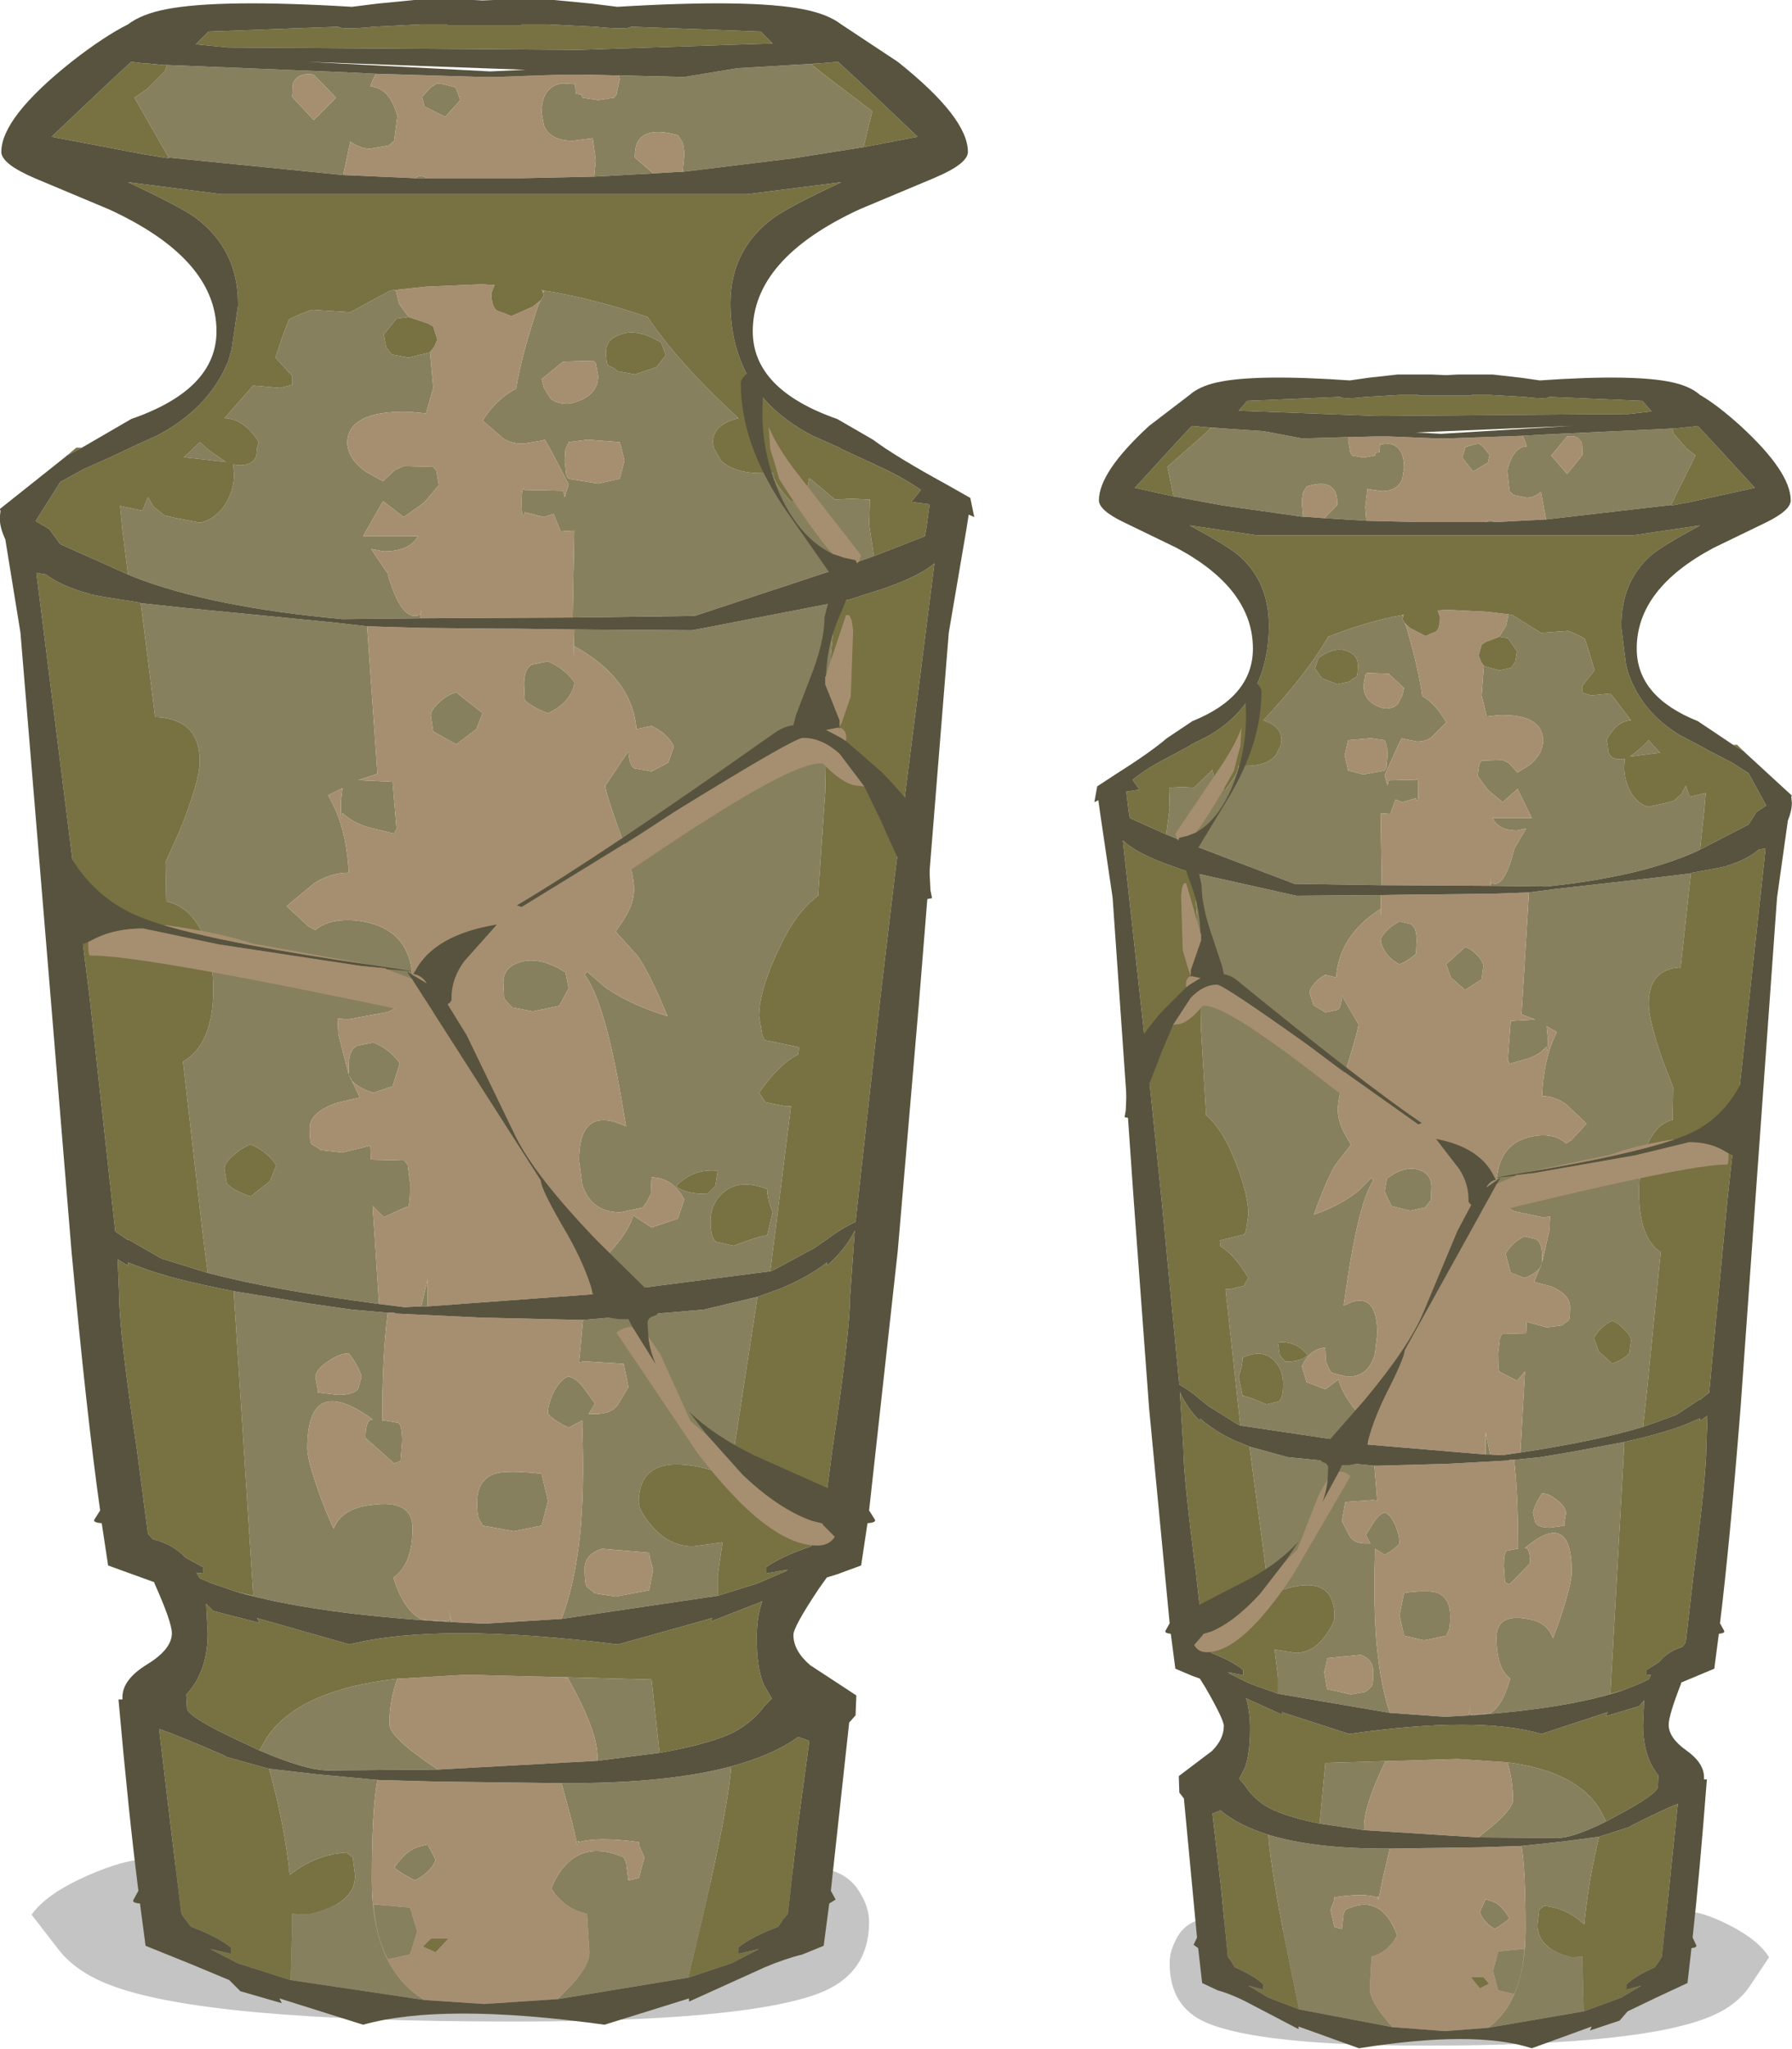 <?xml version="1.0" encoding="UTF-8" standalone="no"?>
<svg xmlns:ffdec="https://www.free-decompiler.com/flash" xmlns:xlink="http://www.w3.org/1999/xlink" ffdec:objectType="frame" height="141.5px" width="123.8px" xmlns="http://www.w3.org/2000/svg">
  <g transform="matrix(1.0, 0.0, 0.0, 1.0, 61.9, 141.5)">
    <use ffdec:characterId="1305" height="127.0" transform="matrix(1.101, 0.0, 0.0, 1.101, -61.918, -141.525)" width="61.15" xlink:href="#sprite0"/>
    <use ffdec:characterId="1305" height="127.0" transform="matrix(-0.788, 0.0, 0.0, 0.91, 61.89, -115.642)" width="61.15" xlink:href="#sprite0"/>
  </g>
  <defs>
    <g id="sprite0" transform="matrix(1.0, 0.0, 0.0, 1.0, -8.7, -61.9)">
      <use ffdec:characterId="1304" height="127.0" transform="matrix(1.0, 0.0, 0.0, 1.0, 8.7, 61.9)" width="61.15" xlink:href="#shape0"/>
    </g>
    <g id="shape0" transform="matrix(1.0, 0.0, 0.0, 1.0, -8.7, -61.9)">
      <path d="M28.65 181.35 L32.8 181.35 57.15 179.75 57.9 179.25 59.55 179.05 Q61.85 179.05 62.75 180.75 63.25 181.6 63.25 182.45 63.25 185.75 60.05 186.95 55.35 188.7 40.85 188.7 21.5 188.7 15.6 186.4 13.5 185.6 12.4 184.2 L10.7 182.0 Q11.6 180.7 14.2 179.55 16.5 178.55 17.7 178.55 L23.15 179.6 Q27.65 180.7 28.65 181.35" fill="#000000" fill-opacity="0.231" fill-rule="evenodd" stroke="none"/>
      <path d="M27.05 68.0 L28.4 69.45 29.8 68.05 28.4 66.6 Q27.4 66.45 27.1 67.15 L27.05 68.0 M37.3 67.4 L37.6 68.2 36.65 69.25 35.35 68.6 35.2 68.0 35.75 67.4 36.15 67.15 36.5 67.2 37.3 67.4 M32.3 66.55 L32.1 66.95 31.95 67.35 Q33.15 67.4 33.65 69.2 L33.45 70.75 33.1 71.05 31.95 71.25 Q31.3 71.25 30.7 70.8 L30.25 72.9 19.75 71.85 19.3 71.8 17.15 68.05 17.95 67.5 19.05 66.4 19.2 66.0 30.3 66.45 32.3 66.55 M34.75 73.1 Q34.95 72.95 35.2 72.95 L35.55 73.1 34.75 73.1 M46.0 73.0 L46.1 71.95 45.9 70.55 45.85 70.6 44.65 70.75 Q43.25 70.75 42.85 69.8 L42.7 69.0 Q42.7 67.3 44.05 67.15 L44.8 67.2 44.85 67.8 45.2 67.85 45.25 68.05 46.25 68.2 47.25 68.05 47.4 67.85 47.6 66.9 47.55 66.65 51.65 66.75 55.0 66.2 60.1 65.9 59.6 65.95 60.75 66.85 63.45 68.9 62.9 71.15 58.5 71.85 51.55 72.7 51.65 71.7 Q51.65 70.95 51.45 70.7 L51.25 70.4 Q49.45 69.9 48.85 70.65 48.55 70.95 48.55 71.8 L49.7 72.8 46.0 73.0 M16.75 97.95 L16.4 95.15 16.25 93.65 17.65 93.95 18.0 93.1 18.35 93.7 19.05 94.25 19.7 94.4 21.25 94.7 Q22.1 94.55 22.75 93.7 23.4 92.75 23.4 91.7 L23.35 91.05 23.75 91.1 Q24.6 91.1 24.8 90.5 L24.85 90.0 24.95 89.65 Q24.1 88.25 22.9 88.15 L22.8 88.15 24.6 86.1 26.3 86.25 27.05 86.05 27.05 85.5 26.0 84.35 26.45 83.0 26.85 81.95 Q27.55 81.6 28.3 81.35 L30.7 81.5 33.2 80.15 33.55 80.1 33.75 80.95 34.35 81.8 33.6 81.9 32.8 82.9 32.95 83.7 33.3 84.15 34.35 84.35 35.6 84.05 35.7 84.0 35.9 86.25 35.45 87.85 34.4 87.75 Q30.5 87.65 30.5 89.75 L30.55 90.0 Q30.65 90.65 31.4 91.3 L31.65 91.5 32.75 92.1 33.5 91.4 34.05 91.15 35.9 91.2 36.1 91.45 36.25 92.35 35.45 93.3 35.25 93.5 34.05 94.35 32.75 93.35 31.5 95.55 32.15 95.55 34.95 95.55 Q34.4 96.5 32.8 96.5 L32.0 96.35 33.05 97.9 33.05 97.95 Q33.8 100.55 34.75 100.55 L35.1 100.5 35.15 100.05 35.1 100.7 30.2 100.75 Q21.95 100.0 17.1 98.1 L16.75 97.95 M42.65 80.75 L42.85 80.45 42.75 80.2 42.8 80.3 42.85 80.15 Q45.8 80.6 49.35 81.8 51.25 84.65 55.05 88.15 53.45 88.55 53.45 89.65 L53.5 90.0 53.95 90.8 Q54.75 91.6 56.55 91.6 L57.25 91.6 57.25 91.75 Q57.25 92.15 58.35 93.4 L58.45 93.4 59.0 93.15 59.3 92.8 59.5 91.9 61.05 93.2 61.1 93.25 62.15 93.2 63.3 93.25 63.25 94.8 63.3 95.15 63.55 96.8 61.55 97.5 52.3 100.55 44.65 100.65 44.75 95.2 43.9 95.25 43.45 94.15 42.85 94.35 41.65 94.05 Q41.45 94.7 41.45 93.4 41.45 92.6 41.55 92.55 L41.6 92.65 44.05 92.7 44.15 93.1 44.4 92.3 43.2 90.0 42.9 89.5 42.75 89.55 41.55 89.75 Q40.6 89.75 40.1 89.25 L39.0 88.3 Q39.9 86.9 41.1 86.3 41.45 84.15 42.5 81.05 L42.65 80.75 M21.75 141.75 L21.4 139.0 20.2 128.5 Q22.1 127.4 22.1 123.95 22.1 122.25 21.55 120.75 20.75 118.8 19.15 118.45 L19.1 116.0 20.0 114.0 Q21.25 110.9 21.25 109.65 21.25 107.1 18.65 106.9 L18.45 106.9 17.55 99.75 20.35 100.05 29.55 100.95 31.75 101.2 32.4 110.45 31.2 110.85 31.25 110.85 33.35 110.95 33.6 113.9 33.45 114.2 32.0 113.85 Q30.85 113.55 30.2 112.9 30.1 113.8 30.1 112.2 L30.2 111.35 29.3 111.8 Q30.45 113.7 30.6 116.65 29.5 116.65 28.45 117.3 L26.7 118.75 28.05 120.0 28.5 120.25 Q29.4 119.5 31.05 119.65 34.6 120.05 34.6 123.55 34.6 124.75 33.0 125.4 L30.55 125.85 29.9 125.8 29.95 126.8 30.6 129.3 30.6 128.75 Q30.6 127.75 31.15 127.5 L32.15 127.3 Q33.15 127.7 33.8 128.6 L33.35 130.05 32.15 130.45 Q31.25 130.2 30.75 129.65 L30.6 129.3 31.3 130.75 29.8 131.1 Q28.15 131.7 28.15 132.65 28.15 133.65 28.3 133.7 L28.65 133.9 28.85 134.05 30.2 134.2 31.85 133.8 31.95 133.75 32.0 134.65 34.1 134.7 34.3 135.0 34.45 136.15 Q34.45 137.8 34.25 137.6 L32.8 138.25 32.1 137.55 32.5 143.7 Q25.7 142.8 21.75 141.75 M44.75 101.4 L52.15 101.45 61.2 99.7 60.95 101.9 60.85 103.0 60.85 103.35 Q60.65 105.1 60.6 106.7 L60.5 111.6 60.05 118.1 Q58.75 119.05 57.75 121.1 56.35 123.95 56.35 125.65 L56.55 126.85 56.7 127.15 58.85 127.6 58.8 128.05 Q57.6 128.65 56.35 130.45 L56.75 131.05 58.0 131.3 58.35 131.3 57.05 141.65 45.8 143.1 45.9 141.5 46.4 141.05 Q48.1 139.4 48.45 138.15 L49.6 138.9 51.25 138.35 51.65 137.15 Q50.95 135.8 49.6 135.75 L49.6 135.85 49.55 136.8 49.3 137.3 49.05 137.65 47.65 137.95 Q45.8 137.95 45.25 136.2 L45.05 134.7 Q45.05 131.6 47.35 132.3 L48.0 132.55 47.7 130.8 Q46.65 124.7 45.4 123.05 L45.55 122.85 46.7 123.85 Q48.3 124.95 50.6 125.65 49.6 123.2 48.75 121.9 L47.35 120.35 47.85 119.6 Q48.5 118.6 48.5 117.7 48.5 116.6 47.6 114.1 46.7 111.6 46.7 111.2 L47.7 109.7 48.15 109.05 Q48.2 109.9 48.5 110.1 L49.6 110.3 50.65 109.75 51.0 108.75 Q50.65 107.95 49.6 107.45 L48.65 107.65 Q48.4 104.45 44.75 102.45 L44.7 103.05 44.75 101.4 M35.55 143.85 L35.15 143.85 35.55 142.15 35.55 143.85 M20.85 90.05 L20.9 90.0 21.25 89.65 21.65 90.0 21.95 90.25 22.9 90.9 21.2 90.7 20.25 90.6 20.85 90.05 M44.05 84.6 L42.7 85.7 42.85 86.25 43.25 86.9 Q43.6 87.25 44.4 87.25 46.25 86.85 46.25 85.5 L46.1 84.7 45.95 84.55 44.05 84.6 M47.3 85.05 L47.45 85.2 48.55 85.4 49.9 84.95 50.5 84.2 50.2 83.4 Q48.7 82.5 47.65 82.9 46.75 83.2 46.75 83.95 46.75 84.8 46.9 84.85 L47.3 85.05 M47.9 90.8 L47.7 90.0 47.6 89.65 45.6 89.5 44.4 89.65 44.25 90.0 44.2 90.05 44.15 90.8 44.25 91.75 44.4 91.95 46.25 92.25 47.6 91.95 47.9 90.8 M44.75 104.7 Q44.75 105.15 44.35 105.7 43.9 106.3 43.1 106.65 42.25 106.35 41.65 105.85 L41.6 104.85 Q41.6 103.85 42.1 103.6 L43.1 103.4 Q44.15 103.85 44.75 104.7 M44.2 122.9 L44.4 123.9 43.8 125.0 42.15 125.35 40.85 125.1 40.35 124.55 40.3 123.55 Q40.3 122.55 41.4 122.25 42.6 121.9 44.2 122.9 M33.05 144.25 Q32.7 146.85 32.7 151.0 L32.8 151.0 33.7 151.15 Q33.95 151.3 33.95 152.3 L33.85 153.55 33.45 153.7 31.65 152.1 Q31.65 151.05 32.0 150.95 L32.1 150.95 32.05 150.9 Q28.0 148.0 28.0 152.75 28.0 153.7 29.15 156.65 L29.65 157.8 Q30.15 156.5 32.05 156.3 34.6 155.95 34.6 157.75 34.6 160.05 33.4 160.85 34.05 162.95 35.2 163.5 L36.7 163.6 37.0 163.5 36.85 162.85 37.05 163.65 Q28.4 163.15 23.55 161.75 L24.6 162.0 24.6 161.85 23.4 143.2 23.4 142.9 28.0 143.65 30.75 144.05 33.05 144.25 M43.95 163.45 Q44.75 161.4 45.1 158.3 45.4 155.3 45.25 151.4 L45.25 151.0 44.4 151.45 Q43.6 151.1 43.1 150.6 43.1 149.9 43.5 149.15 43.95 148.35 44.4 148.25 44.95 148.4 45.4 149.05 L46.05 149.95 45.65 150.6 46.05 150.6 Q47.1 150.6 47.5 150.0 L48.15 148.9 47.85 147.45 45.4 147.3 45.05 147.35 45.3 144.7 52.9 144.05 56.25 143.25 54.8 152.65 54.75 153.05 54.55 154.65 Q53.7 154.1 52.2 153.85 48.8 153.3 48.8 156.15 48.8 156.65 49.6 157.6 50.7 158.9 52.2 158.9 L54.05 158.65 53.75 160.75 53.75 162.0 43.95 163.45 M51.15 136.3 Q51.65 136.8 53.1 136.8 L53.6 136.3 53.75 135.35 Q52.2 135.2 51.15 136.3 M56.85 139.4 L57.2 137.95 Q56.85 137.1 56.85 136.5 55.1 135.8 54.05 136.75 53.3 137.45 53.3 138.5 53.3 139.55 53.65 139.8 L54.75 140.05 Q56.45 139.4 56.85 139.4 M39.0 106.65 L38.6 107.65 37.35 108.6 35.9 107.8 35.75 106.8 Q35.75 106.45 36.3 105.95 36.85 105.45 37.35 105.35 L39.0 106.65 M23.4 134.35 Q22.8 134.85 22.8 135.2 L22.95 136.15 Q23.45 136.65 24.45 136.95 L25.65 136.0 26.05 135.0 Q25.5 134.15 24.45 133.7 23.95 133.85 23.4 134.35 M29.3 147.3 Q28.6 147.75 28.5 148.25 L28.65 149.05 28.65 149.25 29.9 149.4 Q30.95 149.4 31.2 149.0 L31.4 148.25 Q31.2 147.55 30.6 146.8 30.0 146.8 29.3 147.3 M38.85 157.3 Q38.65 157.1 38.65 156.15 38.65 154.75 39.75 154.35 40.55 154.1 42.7 154.35 L43.1 156.05 42.7 157.6 40.95 157.95 39.0 157.6 38.85 157.3 M25.0 171.7 L25.45 170.9 Q27.45 167.9 33.65 167.2 33.15 168.55 33.15 170.05 33.15 170.9 36.2 172.9 L29.3 172.95 Q27.9 172.95 25.0 171.7 M43.8 167.1 L49.6 167.25 50.1 171.85 46.2 172.35 46.2 172.05 Q46.2 170.5 44.4 167.25 L44.35 167.15 43.8 167.1 M26.95 186.1 L27.05 182.65 27.05 181.95 28.0 182.0 Q31.0 181.35 31.0 179.55 L30.85 178.4 30.45 178.1 Q28.85 178.2 27.45 179.1 L26.9 179.5 Q26.55 176.25 25.6 172.85 L28.65 173.2 32.4 173.55 Q32.05 175.35 32.05 179.85 32.05 185.35 35.35 187.35 L26.95 186.1 M43.95 173.75 L44.4 173.75 Q50.65 173.75 54.6 172.7 54.35 175.8 52.35 184.05 L51.9 185.95 43.7 187.3 44.2 186.8 Q45.7 185.3 45.7 184.35 L45.55 181.95 Q44.15 181.65 43.3 180.35 44.7 177.05 47.85 178.4 L48.0 178.7 48.15 179.85 48.8 179.7 49.15 178.4 48.85 177.75 48.8 177.45 Q46.25 177.1 45.05 177.45 L45.0 177.35 44.95 177.65 44.6 176.15 43.95 173.75 M36.05 178.55 Q35.8 179.3 34.75 179.85 33.95 179.45 33.45 179.05 34.05 178.2 34.6 177.9 34.85 177.75 35.55 177.6 L36.05 178.55 M34.9 183.05 L34.45 184.5 33.05 184.8 Q32.3 183.35 32.15 181.35 L34.45 181.55 34.9 183.05 M49.7 160.35 L49.5 159.65 49.45 159.3 46.5 159.05 Q45.4 159.4 45.4 160.3 45.4 161.3 45.55 161.45 L46.05 161.85 47.35 162.05 49.45 161.65 49.7 160.35" fill="#87805e" fill-rule="evenodd" stroke="none"/>
      <path d="M27.05 68.0 L27.1 67.15 Q27.4 66.45 28.4 66.6 L29.8 68.05 28.4 69.45 27.05 68.0 M37.3 67.4 L36.5 67.2 36.15 67.15 35.75 67.4 35.2 68.0 35.35 68.6 36.65 69.25 37.6 68.2 37.3 67.4 M32.3 66.55 L39.0 66.75 39.3 66.75 39.4 66.75 39.55 66.75 39.8 66.75 44.05 66.6 44.85 66.6 45.25 66.6 47.3 66.65 47.55 66.65 47.6 66.9 47.4 67.85 47.25 68.05 46.25 68.2 45.25 68.05 45.2 67.85 44.85 67.8 44.8 67.2 44.05 67.15 Q42.7 67.3 42.7 69.0 L42.85 69.8 Q43.25 70.75 44.65 70.75 L45.85 70.6 45.9 70.55 46.1 71.95 46.0 73.0 41.45 73.1 35.55 73.1 35.2 72.95 Q34.95 72.95 34.75 73.1 L30.25 72.9 30.7 70.8 Q31.3 71.25 31.95 71.25 L33.1 71.05 33.45 70.75 33.65 69.2 Q33.15 67.4 31.95 67.35 L32.1 66.95 32.3 66.55 M51.55 72.7 L51.35 72.7 49.7 72.8 48.55 71.8 Q48.55 70.95 48.85 70.65 49.45 69.9 51.25 70.4 L51.45 70.7 Q51.65 70.95 51.65 71.7 L51.55 72.7 M33.55 80.1 L35.45 79.9 38.95 79.75 39.75 79.8 39.55 80.3 Q39.55 81.15 39.9 81.4 L40.45 81.6 40.8 81.75 42.15 81.15 42.65 80.75 42.5 81.05 Q41.45 84.15 41.1 86.3 39.9 86.9 39.0 88.3 L40.1 89.25 Q40.6 89.75 41.55 89.75 L42.75 89.55 42.9 89.5 43.2 90.0 44.4 92.3 44.15 93.1 44.05 92.7 41.6 92.65 41.55 92.55 Q41.45 92.6 41.45 93.4 41.45 94.7 41.65 94.05 L42.85 94.35 43.45 94.15 43.9 95.25 44.75 95.2 44.65 100.65 35.1 100.7 35.15 100.05 35.1 100.5 34.75 100.55 Q33.8 100.55 33.05 97.95 L33.05 97.9 32.0 96.35 32.8 96.5 Q34.4 96.5 34.95 95.55 L32.15 95.55 31.5 95.55 32.75 93.35 34.05 94.35 35.25 93.5 35.45 93.3 36.25 92.35 36.1 91.45 35.9 91.2 34.05 91.15 33.5 91.4 32.75 92.1 31.65 91.5 31.4 91.3 Q30.65 90.65 30.55 90.0 L30.5 89.75 Q30.5 87.65 34.4 87.75 L35.45 87.85 35.9 86.25 35.7 84.0 35.95 83.7 36.1 83.35 36.15 83.25 36.15 83.2 35.9 82.4 35.55 82.2 34.35 81.8 33.75 80.95 33.55 80.1 M42.75 80.2 L42.75 80.15 42.7 80.1 42.85 80.15 42.8 80.3 42.75 80.2 M31.75 101.2 L35.05 101.3 40.2 101.35 41.0 101.35 44.75 101.4 44.7 103.05 44.75 102.45 Q48.4 104.45 48.65 107.65 L49.6 107.45 Q50.65 107.95 51.0 108.75 L50.65 109.75 49.6 110.3 48.5 110.1 Q48.2 109.9 48.15 109.05 L47.7 109.7 46.7 111.2 Q46.7 111.6 47.6 114.1 48.5 116.6 48.5 117.7 48.5 118.6 47.85 119.6 L47.35 120.35 48.75 121.9 Q49.6 123.2 50.6 125.65 48.3 124.95 46.7 123.85 L45.55 122.85 45.4 123.05 Q46.65 124.7 47.7 130.8 L48.0 132.55 47.35 132.3 Q45.05 131.6 45.05 134.7 L45.25 136.2 Q45.8 137.95 47.65 137.95 L49.05 137.65 49.3 137.3 49.55 136.8 49.6 135.85 49.6 135.75 Q50.95 135.8 51.65 137.15 L51.25 138.35 49.6 138.9 48.45 138.15 Q48.1 139.4 46.4 141.05 L45.9 141.5 45.8 143.1 35.55 143.85 35.55 142.15 35.15 143.85 34.1 143.9 32.5 143.7 32.1 137.55 32.8 138.25 34.25 137.6 Q34.45 137.8 34.45 136.15 L34.3 135.0 34.1 134.7 32.0 134.65 31.95 133.75 31.85 133.8 30.2 134.2 28.85 134.05 28.65 133.9 28.3 133.7 Q28.15 133.65 28.15 132.65 28.15 131.7 29.8 131.1 L31.3 130.75 30.6 129.3 30.75 129.65 Q31.25 130.2 32.15 130.45 L33.35 130.05 33.8 128.6 Q33.15 127.7 32.15 127.3 L31.15 127.5 Q30.6 127.75 30.6 128.75 L30.6 129.3 29.95 126.8 29.9 125.8 30.55 125.85 33.0 125.4 Q34.6 124.75 34.6 123.55 34.6 120.05 31.05 119.65 29.4 119.5 28.5 120.25 L28.05 120.0 26.7 118.75 28.45 117.3 Q29.5 116.65 30.6 116.65 30.45 113.7 29.3 111.8 L30.2 111.35 30.1 112.2 Q30.1 113.8 30.2 112.9 30.85 113.55 32.0 113.85 L33.45 114.2 33.6 113.9 33.35 110.95 31.25 110.85 31.2 110.85 32.4 110.45 31.75 101.2 M44.05 84.6 L45.95 84.55 46.1 84.7 46.25 85.5 Q46.25 86.85 44.4 87.25 43.6 87.25 43.25 86.9 L42.85 86.25 42.7 85.7 44.05 84.6 M47.9 90.8 L47.6 91.95 46.25 92.25 44.4 91.95 44.25 91.75 44.15 90.8 44.2 90.05 44.25 90.0 44.4 89.65 45.6 89.5 47.6 89.65 47.7 90.0 47.9 90.8 M44.2 122.9 Q42.6 121.9 41.4 122.25 40.3 122.55 40.3 123.55 L40.35 124.55 40.85 125.1 42.15 125.35 43.8 125.0 44.4 123.9 44.2 122.9 M44.75 104.7 Q44.15 103.85 43.1 103.4 L42.1 103.6 Q41.6 103.85 41.6 104.85 L41.65 105.85 Q42.25 106.35 43.1 106.65 43.9 106.3 44.35 105.7 44.75 105.15 44.75 104.7 M33.05 144.25 L33.45 144.25 33.55 144.3 38.8 144.55 45.05 144.7 45.3 144.7 45.05 147.35 45.4 147.3 47.85 147.45 48.15 148.9 47.5 150.0 Q47.1 150.6 46.05 150.6 L45.65 150.6 46.05 149.95 45.4 149.05 Q44.95 148.4 44.4 148.25 43.95 148.35 43.5 149.15 43.1 149.9 43.1 150.6 43.6 151.1 44.4 151.45 L45.25 151.0 45.25 151.4 Q45.4 155.3 45.1 158.3 44.75 161.4 43.95 163.45 L39.1 163.75 37.05 163.65 36.85 162.85 37.0 163.5 36.7 163.6 35.2 163.5 Q34.05 162.95 33.4 160.85 34.6 160.05 34.6 157.75 34.6 155.95 32.05 156.3 30.15 156.5 29.65 157.8 L29.15 156.65 Q28.0 153.7 28.0 152.75 28.0 148.0 32.05 150.9 L32.1 150.95 32.0 150.95 Q31.65 151.05 31.65 152.1 L33.45 153.7 33.85 153.55 33.95 152.3 Q33.95 151.3 33.7 151.15 L32.8 151.0 32.7 151.0 Q32.7 146.85 33.05 144.25 M39.0 106.65 L37.35 105.35 Q36.85 105.45 36.3 105.95 35.75 106.45 35.75 106.8 L35.9 107.8 37.35 108.6 38.6 107.65 39.0 106.65 M29.3 147.3 Q30.0 146.8 30.6 146.8 31.2 147.55 31.4 148.25 L31.2 149.0 Q30.95 149.4 29.9 149.4 L28.65 149.25 28.65 149.05 28.5 148.25 Q28.6 147.75 29.3 147.3 M38.85 157.3 L39.0 157.6 40.95 157.95 42.7 157.6 43.1 156.05 42.7 154.35 Q40.55 154.1 39.75 154.35 38.65 154.75 38.65 156.15 38.65 157.1 38.85 157.3 M33.65 167.2 L38.0 166.95 43.8 167.1 44.35 167.15 44.4 167.25 Q46.2 170.5 46.2 172.05 L46.2 172.35 36.2 172.9 Q33.15 170.9 33.15 170.05 33.15 168.55 33.65 167.2 M32.4 173.55 L35.95 173.65 43.95 173.75 44.6 176.15 44.95 177.65 45.0 177.35 45.05 177.45 Q46.25 177.1 48.8 177.45 L48.85 177.75 49.15 178.4 48.8 179.7 48.15 179.85 48.0 178.7 47.85 178.4 Q44.7 177.05 43.3 180.35 44.15 181.65 45.55 181.95 L45.7 184.35 Q45.7 185.3 44.2 186.8 L43.7 187.3 43.65 187.3 39.1 187.6 35.35 187.35 Q32.05 185.35 32.05 179.85 32.05 175.35 32.4 173.55 M36.05 178.55 L35.55 177.6 Q34.85 177.75 34.6 177.9 34.05 178.2 33.45 179.05 33.95 179.45 34.75 179.85 35.8 179.3 36.05 178.55 M34.9 183.05 L34.45 181.55 32.15 181.35 Q32.3 183.35 33.05 184.8 L34.45 184.5 34.9 183.05 M36.05 184.35 L36.85 183.5 35.75 183.5 35.25 184.0 36.05 184.35 M49.7 160.35 L49.45 161.65 47.35 162.05 46.05 161.85 45.55 161.45 Q45.4 161.3 45.4 160.3 45.4 159.4 46.5 159.05 L49.45 159.3 49.5 159.65 49.7 160.35" fill="#a68f70" fill-rule="evenodd" stroke="none"/>
      <path d="M21.8 63.9 L29.95 63.6 Q30.15 63.8 32.2 63.6 L35.15 63.45 36.75 63.45 36.75 63.5 38.6 63.5 39.75 63.5 41.45 63.5 41.45 63.45 43.05 63.45 46.05 63.6 Q48.1 63.8 48.3 63.6 L56.45 63.9 57.2 64.65 55.6 64.7 45.05 65.05 30.85 64.95 23.0 64.9 21.0 64.7 21.8 63.9 M12.85 90.55 L13.5 90.0 13.85 90.0 12.9 90.5 12.85 90.55 M60.1 65.9 L61.3 65.8 62.6 67.0 66.3 70.5 62.9 71.15 63.45 68.9 60.75 66.85 59.6 65.95 60.1 65.9 M16.75 97.95 L12.5 96.05 11.8 95.1 10.95 94.6 12.25 92.55 12.5 92.15 13.95 91.35 15.85 90.5 16.9 90.0 Q17.65 89.65 18.55 89.25 21.8 87.55 23.0 84.65 L23.0 84.7 23.25 83.85 23.65 81.1 23.65 80.95 Q23.65 77.55 20.95 75.55 19.95 74.85 16.75 73.35 L22.6 74.1 36.75 74.1 41.45 74.1 55.6 74.1 61.5 73.35 Q58.3 74.85 57.3 75.55 54.55 77.55 54.55 80.95 54.55 82.6 55.0 84.0 56.05 87.35 59.7 89.25 L61.4 90.0 61.45 90.05 64.25 91.35 Q65.5 91.95 66.5 92.65 L65.9 93.4 67.05 93.55 66.85 95.0 66.75 95.55 63.55 96.8 63.3 95.15 63.25 94.8 63.3 93.25 62.15 93.2 61.1 93.25 61.05 93.2 59.5 91.9 59.3 92.8 59.0 93.15 58.45 93.4 58.35 93.4 Q57.25 92.15 57.25 91.75 L57.25 91.6 56.55 91.6 Q54.75 91.6 53.95 90.8 L53.5 90.0 53.45 89.65 Q53.45 88.55 55.05 88.15 51.25 84.65 49.35 81.8 45.8 80.6 42.85 80.15 L42.7 80.1 42.75 80.15 42.75 80.2 42.85 80.45 42.65 80.75 42.15 81.15 40.8 81.75 40.45 81.6 39.9 81.4 Q39.55 81.15 39.55 80.3 L39.75 79.8 38.95 79.75 35.45 79.9 33.55 80.1 33.2 80.15 30.7 81.5 28.3 81.35 Q27.55 81.6 26.85 81.95 L26.45 83.0 26.0 84.35 27.05 85.5 27.05 86.05 26.3 86.25 24.6 86.1 22.8 88.15 22.9 88.15 Q24.1 88.25 24.95 89.65 L24.85 90.0 24.8 90.5 Q24.6 91.1 23.75 91.1 L23.35 91.05 23.4 91.7 Q23.4 92.75 22.75 93.7 22.1 94.55 21.25 94.7 L19.7 94.4 19.05 94.25 18.35 93.7 18.0 93.1 17.65 93.95 16.25 93.65 16.4 95.15 16.75 97.95 M19.2 66.0 L19.05 66.4 17.95 67.5 17.15 68.05 19.3 71.8 19.3 71.85 17.75 71.6 11.95 70.5 15.65 67.0 16.95 65.8 17.75 65.9 17.95 65.9 18.95 66.0 19.2 66.0 M21.75 141.75 L18.85 140.85 16.75 139.65 16.75 139.7 15.95 139.15 14.35 124.55 13.35 116.55 11.0 97.85 11.6 97.95 Q12.6 98.7 14.3 99.15 L14.4 99.2 15.2 99.35 17.4 99.7 17.55 99.75 18.45 106.9 18.65 106.9 Q21.25 107.1 21.25 109.65 21.25 110.9 20.0 114.0 L19.1 116.0 19.15 118.45 Q20.75 118.8 21.55 120.75 22.1 122.25 22.1 123.95 22.1 127.4 20.2 128.5 L21.4 139.0 21.75 141.75 M61.2 99.7 L62.1 99.5 62.85 99.25 Q66.1 98.3 67.35 97.25 L64.9 116.55 63.95 124.55 62.4 138.55 Q61.45 139.0 60.6 139.65 L59.8 140.2 57.3 141.55 57.05 141.65 58.35 131.3 58.0 131.3 56.75 131.05 56.35 130.45 Q57.6 128.65 58.8 128.05 L58.85 127.6 56.7 127.15 56.55 126.85 56.35 125.65 Q56.35 123.95 57.75 121.1 58.75 119.05 60.05 118.1 L60.5 111.6 60.6 106.7 Q60.65 105.1 60.85 103.35 L60.85 103.0 60.95 101.9 61.2 99.7 M35.7 84.0 L35.6 84.05 34.35 84.35 33.3 84.15 32.95 83.7 32.8 82.9 33.6 81.9 34.35 81.8 35.55 82.2 35.9 82.4 36.15 83.2 36.15 83.25 36.1 83.35 35.95 83.7 35.7 84.0 M20.85 90.05 L20.25 90.6 21.2 90.7 22.9 90.9 21.95 90.25 21.65 90.0 21.25 89.65 20.9 90.0 20.85 90.05 M47.3 85.05 L46.9 84.85 Q46.75 84.8 46.75 83.95 46.75 83.2 47.65 82.9 48.7 82.5 50.2 83.4 L50.5 84.2 49.9 84.95 48.55 85.4 47.45 85.2 47.3 85.05 M56.25 143.25 L56.95 143.0 57.65 142.75 Q59.45 142.0 60.6 141.1 L60.6 141.3 Q61.75 140.3 62.35 139.1 L62.05 143.35 Q62.05 145.45 60.95 152.8 L60.25 158.1 59.95 158.45 59.6 158.9 Q57.7 159.55 56.8 160.2 L56.8 160.6 58.2 160.35 Q58.1 160.35 58.05 160.45 L56.3 161.2 56.0 161.3 53.75 162.0 53.75 160.75 54.05 158.65 52.2 158.9 Q50.7 158.9 49.6 157.6 48.8 156.65 48.8 156.15 48.8 153.3 52.2 153.85 53.7 154.1 54.55 154.65 L54.75 153.05 54.8 152.65 56.25 143.25 M56.85 139.4 Q56.45 139.4 54.75 140.05 L53.65 139.8 Q53.3 139.55 53.3 138.5 53.3 137.45 54.05 136.75 55.1 135.8 56.85 136.5 56.85 137.1 57.2 137.95 L56.85 139.4 M51.15 136.3 Q52.2 135.2 53.75 135.35 L53.6 136.3 53.1 136.8 Q51.65 136.8 51.15 136.3 M23.55 161.75 L21.95 161.2 21.25 160.9 21.1 160.65 21.05 160.55 21.45 160.6 21.45 160.2 20.35 159.6 Q19.55 158.75 18.3 158.45 L18.0 158.1 17.3 152.8 Q16.2 145.45 16.2 143.35 L16.1 140.9 16.75 141.3 16.75 141.1 17.55 141.4 Q19.5 142.15 23.4 142.9 L23.4 143.2 24.6 161.85 24.6 162.0 23.55 161.75 M23.4 134.35 Q23.95 133.85 24.45 133.7 25.5 134.15 26.05 135.0 L25.65 136.0 24.45 136.95 Q23.45 136.65 22.95 136.15 L22.8 135.2 Q22.8 134.85 23.4 134.35 M25.0 171.7 L24.15 171.3 24.05 171.25 Q20.45 169.6 20.45 169.05 L20.4 168.2 Q21.75 166.75 21.75 164.35 L21.65 162.5 22.1 162.95 25.0 163.7 24.85 163.4 30.65 165.05 Q36.2 163.65 47.5 165.05 L53.4 163.4 53.35 163.6 56.55 162.35 Q56.2 163.3 56.2 164.65 56.2 166.55 56.65 167.6 L57.15 168.45 56.7 168.9 Q55.8 170.1 54.45 170.7 52.95 171.35 50.1 171.85 L49.6 167.25 43.8 167.1 38.0 166.95 33.65 167.2 Q27.45 167.9 25.45 170.9 L25.0 171.7 M26.95 186.1 L23.65 185.05 21.9 184.15 23.2 184.45 23.2 184.05 Q22.4 183.4 20.7 182.75 L20.35 182.3 20.1 181.95 19.45 176.65 18.7 170.35 Q20.0 170.8 22.75 172.0 L22.9 172.1 25.6 172.85 Q26.55 176.25 26.9 179.5 L27.45 179.1 Q28.85 178.2 30.45 178.1 L30.85 178.4 31.0 179.55 Q31.0 181.35 28.0 182.0 L27.05 181.95 27.05 182.65 26.95 186.1 M54.6 172.7 Q57.2 172.0 58.8 170.85 L59.5 171.1 58.75 176.65 58.15 181.95 57.85 182.3 57.55 182.75 Q55.85 183.4 55.05 184.05 L55.05 184.45 56.35 184.15 54.6 185.05 51.9 185.95 52.35 184.05 Q54.35 175.8 54.6 172.7 M36.05 184.35 L35.25 184.0 35.75 183.5 36.85 183.5 36.05 184.35" fill="#787142" fill-rule="evenodd" stroke="none"/>
      <path d="M21.8 63.9 L21.0 64.7 23.0 64.9 30.85 64.95 45.05 65.05 55.6 64.7 57.2 64.65 56.45 63.9 48.3 63.6 Q48.1 63.8 46.05 63.6 L43.05 63.45 41.45 63.45 41.45 63.5 39.75 63.5 38.6 63.5 36.75 63.5 36.75 63.45 35.15 63.45 32.2 63.6 Q30.15 63.8 29.95 63.6 L21.8 63.9 M13.85 90.0 L16.95 88.2 Q22.3 86.35 22.3 82.7 22.3 78.15 15.55 75.05 L10.9 73.1 Q8.8 72.2 8.8 71.45 8.8 69.3 13.2 65.8 15.25 64.2 16.75 63.45 17.6 62.8 19.15 62.5 22.5 61.85 30.8 62.35 L32.4 62.15 34.95 61.9 37.95 61.9 39.0 61.95 40.3 61.9 43.25 61.9 45.85 62.15 47.45 62.35 Q55.75 61.85 59.1 62.5 60.65 62.8 61.5 63.45 L65.05 65.8 Q69.45 69.3 69.45 71.45 69.45 72.2 67.3 73.1 L62.65 75.05 Q55.95 78.15 55.95 82.7 55.95 86.35 61.25 88.2 L63.5 89.5 Q64.9 90.55 68.1 92.3 L69.6 93.15 69.85 94.35 69.5 94.2 69.35 95.15 68.25 101.6 66.4 124.55 65.05 140.35 63.25 156.65 63.6 157.2 Q63.75 157.4 63.15 157.45 L62.75 160.1 61.25 160.65 60.6 160.85 60.1 161.55 Q58.5 163.95 58.5 164.45 58.5 165.45 59.55 166.35 L62.45 168.25 62.4 169.5 62.0 169.95 60.85 180.5 61.15 181.05 60.75 181.3 60.4 183.95 59.05 184.5 Q58.0 184.75 56.7 185.3 L51.95 187.45 51.95 187.25 46.65 188.9 Q36.5 187.5 31.5 188.9 L26.25 187.25 26.4 187.55 23.8 186.8 23.1 186.1 20.7 185.1 17.85 183.95 17.5 181.3 Q16.95 181.25 17.1 181.05 L17.4 180.5 Q16.8 175.8 16.15 168.5 L16.4 168.5 16.4 168.35 Q16.4 167.25 17.95 166.3 19.5 165.35 19.5 164.35 19.5 163.65 18.4 161.2 L18.4 161.15 15.5 160.1 15.1 157.45 Q14.5 157.4 14.65 157.2 L15.0 156.65 Q14.15 150.65 13.2 140.35 L11.9 124.55 10.0 101.6 9.05 95.75 Q8.7 95.0 8.7 94.4 L8.75 93.95 8.7 93.85 12.85 90.55 12.9 90.5 13.85 90.0 M47.55 66.65 L47.3 66.65 45.25 66.6 44.85 66.6 44.05 66.6 39.8 66.75 39.55 66.75 39.4 66.75 39.3 66.75 39.0 66.75 32.3 66.55 30.3 66.45 19.2 66.0 18.95 66.0 17.95 65.9 17.75 65.9 16.95 65.8 15.65 67.0 11.95 70.5 17.75 71.6 19.3 71.85 19.3 71.8 19.75 71.85 30.25 72.9 34.75 73.1 35.55 73.1 41.45 73.1 46.0 73.0 49.7 72.8 51.35 72.7 51.55 72.7 58.5 71.85 62.9 71.15 66.3 70.5 62.6 67.0 61.3 65.8 60.1 65.9 55.0 66.2 51.65 66.75 47.55 66.65 M39.45 66.4 L41.7 66.3 28.0 65.8 39.45 66.4 M63.55 96.8 L66.75 95.55 66.85 95.0 67.05 93.55 65.9 93.4 66.5 92.65 Q65.5 91.95 64.25 91.35 L61.45 90.05 61.4 90.0 59.7 89.25 Q56.05 87.35 55.0 84.0 54.55 82.6 54.55 80.95 54.55 77.55 57.3 75.55 58.3 74.85 61.5 73.35 L55.6 74.1 41.45 74.1 36.75 74.1 22.6 74.1 16.75 73.35 Q19.95 74.85 20.95 75.55 23.65 77.55 23.65 80.95 L23.65 81.1 23.25 83.85 23.0 84.7 23.0 84.65 Q21.8 87.55 18.55 89.25 17.65 89.65 16.9 90.0 L15.85 90.5 13.95 91.35 12.5 92.15 12.25 92.55 10.95 94.6 11.8 95.1 12.5 96.05 16.75 97.95 17.1 98.1 Q21.95 100.0 30.2 100.75 L35.1 100.7 44.65 100.65 52.3 100.55 61.55 97.5 63.55 96.8 M17.55 99.75 L17.4 99.7 15.2 99.35 14.4 99.2 14.3 99.15 Q12.6 98.7 11.6 97.95 L11.0 97.85 13.35 116.55 14.35 124.55 15.95 139.15 16.75 139.7 16.75 139.65 18.85 140.85 21.75 141.75 Q25.7 142.8 32.5 143.7 L34.1 143.9 35.15 143.85 35.55 143.85 45.8 143.1 57.05 141.65 57.3 141.55 59.8 140.2 60.6 139.65 Q61.45 139.0 62.4 138.55 L63.95 124.55 64.9 116.55 67.35 97.25 Q66.1 98.3 62.85 99.25 L62.1 99.5 61.2 99.7 52.15 101.45 44.75 101.4 41.0 101.35 40.2 101.35 35.05 101.3 31.75 101.2 29.55 100.95 20.35 100.05 17.55 99.75 M45.3 144.7 L45.05 144.7 38.8 144.55 33.55 144.3 33.45 144.25 33.05 144.25 30.75 144.05 28.0 143.65 23.4 142.9 Q19.5 142.15 17.55 141.4 L16.75 141.1 16.75 141.3 16.1 140.9 16.2 143.35 Q16.2 145.45 17.3 152.8 L18.0 158.1 18.3 158.45 Q19.55 158.75 20.35 159.6 L21.45 160.2 21.45 160.6 21.05 160.55 21.1 160.65 21.25 160.9 21.95 161.2 23.55 161.75 Q28.4 163.15 37.05 163.65 L39.1 163.75 43.95 163.45 53.75 162.0 56.0 161.3 56.3 161.2 58.05 160.45 Q58.1 160.35 58.2 160.35 L56.8 160.6 56.8 160.2 Q57.7 159.55 59.6 158.9 L59.95 158.45 60.25 158.1 60.95 152.8 Q62.05 145.45 62.05 143.35 L62.35 139.1 Q61.75 140.3 60.6 141.3 L60.6 141.1 Q59.45 142.0 57.65 142.75 L56.95 143.0 56.25 143.25 52.9 144.05 45.3 144.7 M50.1 171.85 Q52.95 171.35 54.45 170.7 55.8 170.1 56.7 168.9 L57.15 168.45 56.65 167.6 Q56.2 166.55 56.2 164.65 56.2 163.3 56.55 162.35 L53.35 163.6 53.4 163.4 47.5 165.05 Q36.2 163.65 30.65 165.05 L24.85 163.4 25.0 163.7 22.1 162.95 21.65 162.5 21.75 164.35 Q21.75 166.75 20.4 168.2 L20.45 169.05 Q20.45 169.6 24.05 171.25 L24.15 171.3 25.0 171.7 Q27.9 172.95 29.3 172.95 L36.2 172.9 46.2 172.35 50.1 171.85 M25.6 172.85 L22.9 172.1 22.75 172.0 Q20.0 170.8 18.7 170.35 L19.45 176.65 20.1 181.95 20.35 182.3 20.7 182.75 Q22.4 183.4 23.2 184.05 L23.2 184.45 21.9 184.15 23.65 185.05 26.95 186.1 35.35 187.35 39.1 187.6 43.65 187.3 43.7 187.3 51.9 185.95 54.6 185.05 56.35 184.15 55.05 184.45 55.05 184.05 Q55.85 183.4 57.55 182.75 L57.85 182.3 58.15 181.95 58.75 176.65 59.5 171.1 58.8 170.85 Q57.2 172.0 54.6 172.7 50.65 173.75 44.4 173.75 L43.95 173.75 35.95 173.65 32.4 173.55 28.65 173.2 25.6 172.85" fill="#58533e" fill-rule="evenodd" stroke="none"/>
      <path d="M49.1 114.1 L41.45 118.8 41.15 118.7 Q46.4 115.6 57.3 107.9 57.85 107.5 58.5 107.4 L58.65 106.8 59.55 104.45 Q60.45 102.2 60.45 100.65 L60.75 99.45 61.05 98.25 58.15 94.1 Q55.2 89.9 55.2 85.95 55.2 85.5 56.25 84.9 56.55 85.3 56.6 86.4 L56.55 87.75 Q56.55 90.65 57.8 93.25 59.05 95.75 60.95 96.65 L61.7 96.9 62.4 97.05 62.5 97.25 62.55 97.65 61.55 100.2 Q60.6 102.2 60.55 104.35 L60.5 104.35 60.5 104.75 60.5 104.85 61.4 107.1 61.4 107.5 61.4 107.65 61.35 107.55 60.55 107.7 60.65 107.75 61.5 108.2 61.8 108.4 64.05 110.35 Q66.05 112.4 67.05 114.15 L66.95 114.75 67.1 117.75 67.2 118.25 66.65 118.35 Q66.15 118.35 63.95 113.3 L62.95 111.25 61.4 109.2 Q60.3 108.2 59.1 108.2 58.55 108.2 51.1 112.8 L49.1 114.1 M48.4 145.15 L48.15 144.65 47.55 144.65 46.2 144.45 Q45.95 142.2 44.3 139.3 42.65 136.5 42.65 135.95 L35.9 125.4 35.25 124.4 34.55 123.3 34.25 122.85 35.5 123.6 Q35.2 123.1 34.65 123.0 L34.75 122.85 32.95 122.7 32.9 122.65 31.35 122.5 22.45 121.15 17.7 120.15 Q16.0 120.15 14.75 120.75 L14.25 121.0 13.35 121.35 Q12.25 121.35 12.3 119.25 L12.6 117.05 12.3 115.85 12.0 114.6 12.05 114.1 12.05 114.15 Q12.2 114.1 12.3 114.0 13.75 117.45 16.5 118.95 17.35 119.45 19.0 119.95 23.1 121.15 32.1 122.45 L34.75 122.85 Q35.95 120.55 39.9 119.9 L37.85 122.2 Q37.0 123.35 37.05 124.65 L36.95 124.8 36.8 124.9 38.0 126.85 41.0 133.05 Q42.2 135.6 46.2 139.75 L49.5 143.0 49.9 143.35 49.95 143.4 49.95 143.45 50.1 143.95 Q50.1 144.35 49.75 144.45 49.35 144.55 49.35 144.9 L49.4 145.75 Q49.5 146.65 49.9 147.55 L48.4 145.15 M53.1 151.95 L52.1 150.65 51.95 150.45 Q53.5 151.95 56.05 153.2 L60.65 155.25 Q62.75 156.15 62.75 156.75 L62.6 157.4 61.65 157.65 60.25 157.45 59.65 157.3 Q57.55 156.55 55.3 154.4 L53.55 152.45 53.1 151.95" fill="#58533e" fill-rule="evenodd" stroke="none"/>
      <path d="M60.95 96.65 Q59.8 95.4 57.6 91.95 L57.35 91.05 57.05 90.1 56.95 88.7 Q57.5 90.0 58.7 91.55 L62.75 96.75 62.6 97.15 62.5 97.25 62.4 97.05 61.7 96.9 60.95 96.65 M60.55 104.35 L60.55 104.25 61.8 100.5 62.0 100.5 62.15 100.8 62.25 101.45 62.1 105.6 61.55 107.2 61.4 107.5 61.4 107.1 60.5 104.85 60.5 104.75 60.5 104.35 60.55 104.35 M61.4 107.65 L61.4 107.55 Q61.9 107.7 61.8 108.4 L61.5 108.2 60.65 107.75 60.55 107.7 61.35 107.55 61.4 107.65 M62.95 111.25 L62.6 111.2 Q61.8 111.2 60.65 110.1 L60.35 109.8 60.15 109.8 Q58.3 109.8 50.5 115.0 42.1 120.65 41.0 121.05 40.5 121.65 40.5 120.9 40.5 119.8 49.1 114.1 L51.1 112.8 Q58.55 108.2 59.1 108.2 60.3 108.2 61.4 109.2 L62.95 111.25 M35.9 125.4 L35.3 125.55 Q17.65 121.8 14.4 121.85 14.25 121.9 14.25 121.15 L14.25 121.0 14.75 120.75 Q16.0 120.15 17.7 120.15 L22.45 121.15 31.35 122.5 32.9 122.65 32.95 122.7 34.55 123.3 35.25 124.4 35.9 125.4 M19.0 119.95 L19.2 119.95 Q22.45 120.4 24.6 121.1 L32.1 122.45 Q23.1 121.15 19.0 119.95 M49.4 145.75 L50.15 146.85 52.05 151.05 53.1 151.95 53.55 152.45 55.3 154.4 Q57.55 156.55 59.65 157.3 L60.25 157.45 61.1 158.3 Q60.75 158.85 60.0 158.85 56.9 158.85 52.45 153.0 L47.4 145.5 Q47.9 145.1 48.4 145.15 L49.9 147.55 Q49.5 146.65 49.4 145.75" fill="#a68f70" fill-rule="evenodd" stroke="none"/>
    </g>
  </defs>
</svg>
